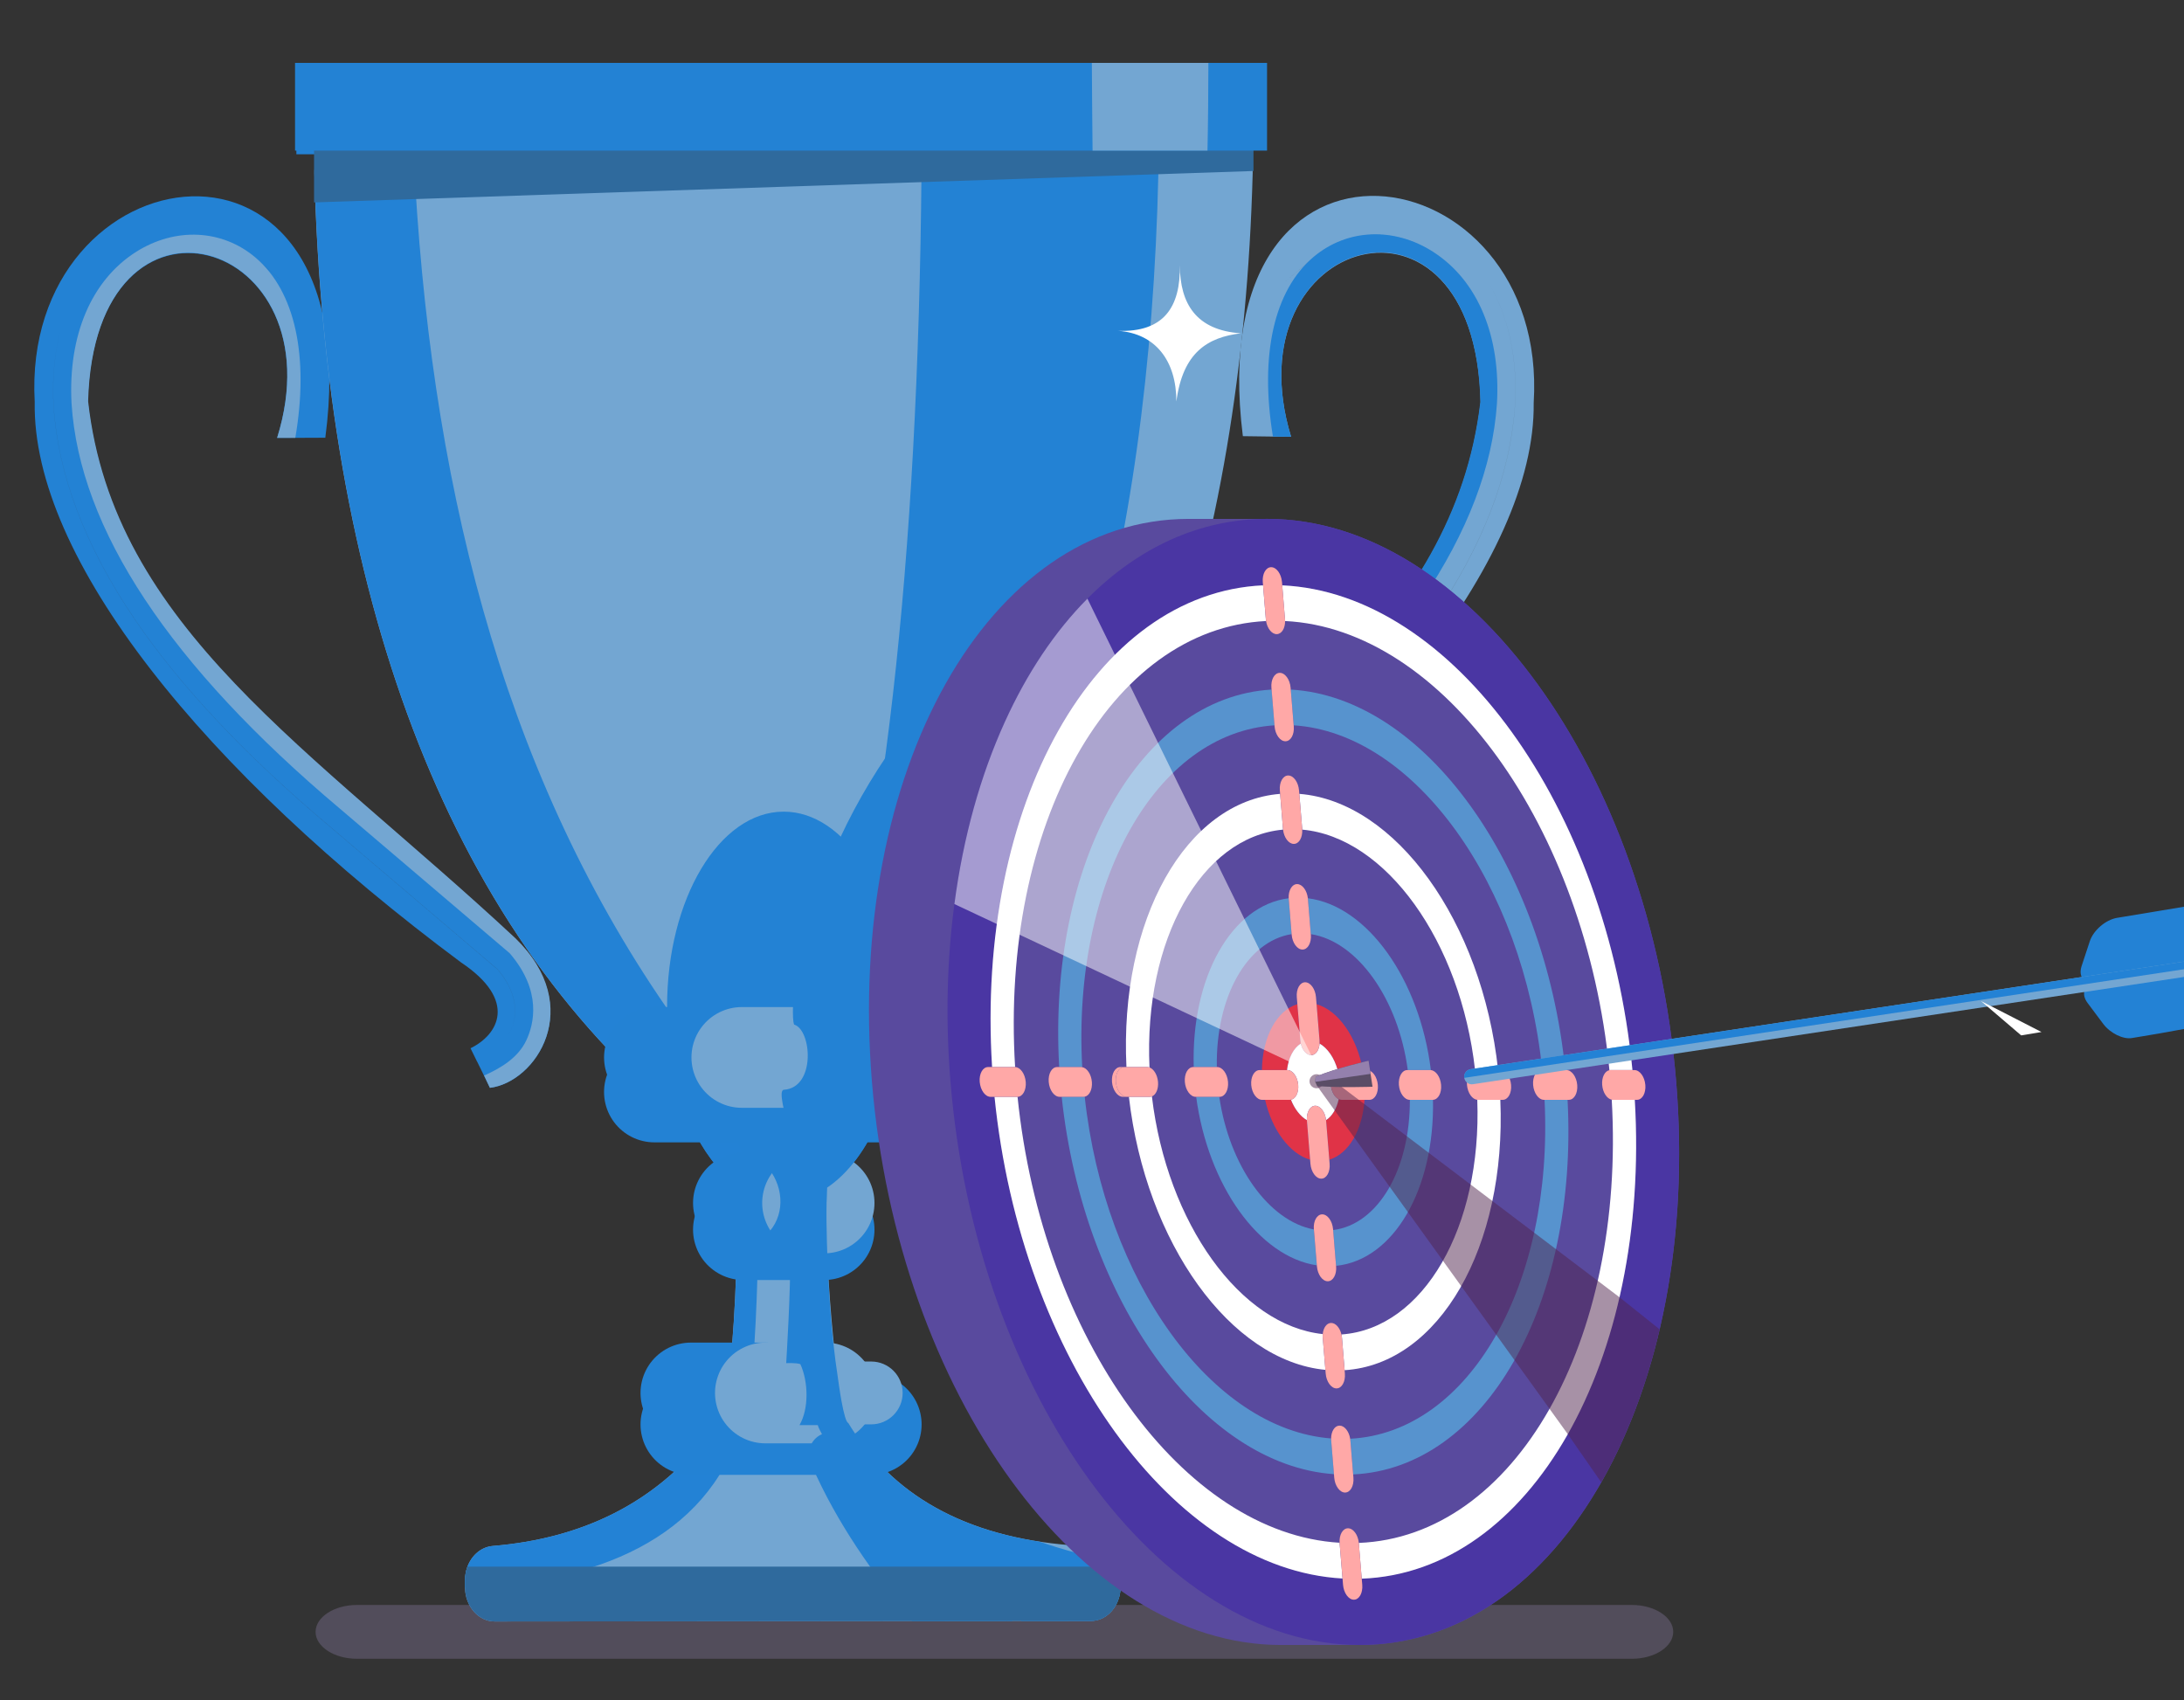 <svg width="465" height="362" viewBox="0 0 465 362" fill="none" xmlns="http://www.w3.org/2000/svg">
<rect x="0" y="0" width="465" height="362" fill="#333333" stroke="none"/>
<g clip-path="url(#clip0_2_22736)">
<g opacity="0.6">
<path opacity="0.6" d="M67.19 347.451C67.19 350.599 71.15 353.18 75.982 353.18H347.462C352.301 353.18 356.254 350.605 356.254 347.451C356.254 344.302 352.295 341.721 347.462 341.721H75.982C71.15 341.721 67.19 344.302 67.19 347.451Z" fill="#897AA0"/>
</g>
<path d="M104.312 231.609L103.489 229.932C106.556 228.56 109.418 226.098 111.27 222.999C109.418 226.098 106.562 228.554 103.495 229.919L101.593 226.041C101.587 226.041 101.587 226.048 101.581 226.048L100.178 223.186C106.051 220.343 110.329 213.061 98.17 204.919C43.431 164.208 6.793 118.84 7.392 85.604C4.355 31.745 78.916 20.137 69.264 93.198L58.994 93.242C72.275 50.623 20.068 34.918 18.69 85.561C24.052 133.709 66.165 159.364 109.718 199.938C124.67 214.539 114.107 230.406 104.312 231.609ZM54.374 54.987C47.278 48.94 37.289 48.453 28.928 53.746C25.361 56.003 22.425 59.071 20.192 62.792C22.425 59.083 25.355 56.016 28.922 53.759C37.283 48.466 47.272 48.952 54.368 54.999C62.804 62.182 62.81 62.169 54.374 54.987ZM105.983 206.415L70.068 175.835C52.266 160.842 38.343 146.041 28.697 131.851C18.154 116.346 12.336 101.028 11.401 86.315C10.858 76.134 12.891 67.138 17.143 60.143C12.891 67.144 10.852 76.147 11.395 86.328C12.33 101.041 18.147 116.359 28.691 131.864C38.337 146.054 52.26 160.854 70.062 175.848L105.976 206.428C109.693 210.867 110.628 215.393 108.676 219.52C108.489 219.913 108.283 220.293 108.059 220.661C108.283 220.293 108.495 219.907 108.682 219.508C110.634 215.387 109.699 210.861 105.983 206.415Z" fill="#2382D4"/>
<path d="M109.79 199.813C66.231 159.239 24.124 133.585 18.762 85.436C20.14 34.794 72.291 50.61 59.01 93.229C59.01 93.229 62.876 93.235 62.876 93.229C65.838 75.903 62.864 62.051 54.427 54.862C47.332 48.815 37.343 48.328 28.981 53.622C19.473 59.644 14.46 71.409 15.233 85.897C16.929 112.631 36.146 141.658 72.353 172.163L108.524 202.961L108.63 203.086C115.408 211.072 113.687 218.055 112.059 221.503C110.295 225.243 106.585 227.438 103.074 229.003L104.309 231.615C114.098 230.412 124.729 214.402 109.79 199.813Z" fill="#73A6D2"/>
<path d="M223.485 199.264C267.3 159.065 309.568 133.778 315.242 85.673C314.182 35.018 261.875 50.274 274.888 93.004L264.619 92.867C255.434 19.731 329.92 31.976 326.541 85.804C326.927 119.046 289.996 164.096 235.002 204.333C222.793 212.369 227.021 219.688 232.882 222.581L231.46 225.43C231.454 225.43 231.454 225.424 231.448 225.424L229.521 229.283C226.466 227.893 223.622 225.405 221.789 222.294C223.622 225.412 226.466 227.899 229.527 229.296L228.692 230.966C218.921 229.682 208.458 213.728 223.485 199.264ZM279.777 54.794C286.91 48.809 296.905 48.403 305.229 53.771C308.777 56.059 311.688 59.145 313.902 62.88C311.695 59.145 308.777 56.053 305.223 53.759C296.899 48.391 286.903 48.796 279.77 54.781C271.291 61.895 271.297 61.907 279.777 54.794ZM224.408 218.84C224.595 219.239 224.801 219.626 225.025 220C224.801 219.632 224.601 219.252 224.414 218.853C222.494 214.713 223.454 210.193 227.201 205.786L263.31 175.511C281.205 160.667 295.221 145.991 304.961 131.889C315.604 116.477 321.521 101.203 322.55 86.502C323.155 76.321 321.178 67.3 316.97 60.267C321.172 67.3 323.149 76.315 322.544 86.49C321.515 101.19 315.598 116.465 304.954 131.876C295.215 145.979 281.198 160.661 263.303 175.499L227.195 205.773C223.454 210.181 222.488 214.695 224.408 218.84Z" fill="#73A6D2"/>
<path d="M223.431 199.133C267.246 158.934 309.514 133.647 315.188 85.542C314.128 34.887 261.877 50.255 274.89 92.992C274.89 92.992 271.024 92.967 271.024 92.961C268.175 75.61 271.236 61.782 279.716 54.669C286.849 48.684 296.844 48.279 305.168 53.647C314.639 59.75 319.578 71.558 318.711 86.041C316.847 112.755 297.443 141.621 261.042 171.808L224.678 202.294L224.572 202.419C217.744 210.349 219.415 217.344 221.024 220.804C222.764 224.558 226.461 226.789 229.959 228.379L228.712 230.979C218.923 229.688 208.404 213.591 223.431 199.133Z" fill="#2382D4"/>
<path d="M266.712 36.869C264.517 118.809 241.696 186.696 196.759 229.551C194.24 231.964 191.64 234.302 188.972 236.54C188.398 237.032 187.818 237.512 187.238 237.993C185.019 239.819 182.755 241.59 180.436 243.304C180.417 243.516 180.386 243.728 180.361 243.934H151.866C151.847 243.716 151.816 243.504 151.797 243.304C151.174 242.843 150.563 242.382 149.946 241.908C149.041 241.216 148.144 240.524 147.258 239.807C146.753 239.408 146.254 239.003 145.755 238.591C94.097 196.615 69.193 124.837 66.936 36.876C66.899 35.398 67.236 34.014 67.859 32.848C68.969 30.747 70.971 29.338 73.252 29.338H260.39C262.678 29.338 264.679 30.747 265.783 32.848C266.407 34.008 266.749 35.398 266.712 36.869Z" fill="#73A6D2"/>
<path d="M99.002 336.472V338.08C99.077 342.045 101.877 345.237 105.325 345.237L232.274 345.119C235.765 345.113 238.59 341.833 238.59 337.781V336.59C238.59 335.512 238.39 334.483 238.022 333.56C237.05 331.085 234.924 329.352 232.429 329.265C208.792 328.379 192.449 320.225 182.442 305.767C182.367 305.661 182.286 305.555 182.217 305.449C181.731 304.745 181.263 304.021 180.815 303.286C180.746 303.18 180.677 303.074 180.609 302.962C180.185 302.862 179.673 301.104 179.15 298.236C179.087 297.887 179.025 297.531 178.963 297.151C178.85 296.478 178.738 295.755 178.626 294.994C177.485 287.245 176.375 275.119 176.057 264.533C175.957 261.471 175.939 258.535 175.988 255.873C176.007 254.819 176.045 253.816 176.094 252.862C176.113 252.488 176.132 252.132 176.157 251.777C176.431 247.525 173.519 243.928 169.853 243.928H162.739C161.036 243.928 159.509 244.701 158.387 245.948C157.027 247.438 156.254 249.607 156.447 251.951C156.447 251.976 156.454 252.008 156.454 252.033C156.535 252.943 156.597 253.897 156.653 254.888C156.666 255.225 156.684 255.574 156.703 255.935C157.239 268.036 156.242 285.2 154.982 294.994C154.882 295.761 154.789 296.484 154.683 297.151C154.627 297.531 154.571 297.893 154.514 298.236C154.003 301.291 153.479 302.98 153.018 302.556C152.831 302.824 152.644 303.093 152.444 303.361C152.164 303.747 151.889 304.134 151.603 304.508C151.266 304.957 150.929 305.393 150.58 305.823C139.263 320.144 123.844 327.588 104.901 329.159C102.475 329.358 100.437 331.116 99.526 333.56C99.19 334.452 99.002 335.437 99.002 336.472Z" fill="#73A6D2"/>
<path d="M175.872 250.673C173.073 250.368 170.211 250.543 167.418 250.717C164.175 250.917 160.945 251.197 157.697 251.284C157.048 251.303 156.45 251.39 155.882 251.521C156.076 251.683 156.269 251.858 156.469 252.008C156.543 252.918 156.606 253.872 156.662 254.863C158.271 256.104 159.966 257.051 161.731 257.7C163.439 258.323 165.217 258.647 167.031 258.647C170.198 258.647 173.21 257.656 175.991 255.848C176.01 254.794 176.047 253.791 176.097 252.831C176.222 252.75 176.34 252.656 176.465 252.569C176.222 252.008 176.01 251.372 175.872 250.673Z" fill="#DD970A"/>
<path d="M191.668 214.327C191.668 223.124 190.034 231.278 187.241 237.987C184.498 244.608 180.625 249.82 176.092 252.862C173.237 254.782 170.119 255.836 166.852 255.836C165.037 255.836 163.26 255.512 161.552 254.888C159.775 254.24 158.073 253.286 156.458 252.033C152.835 249.234 149.68 245.013 147.261 239.801C144.642 234.19 142.871 227.432 142.266 220.05C142.117 218.304 142.042 216.54 142.03 214.738V214.327C142.03 191.397 153.141 172.812 166.858 172.812C179.996 172.812 190.758 189.888 191.624 211.509C191.649 212.438 191.668 213.379 191.668 214.327Z" fill="#2382D4"/>
<path d="M170.698 237.986C170.885 237.506 171.072 237.032 171.253 236.534C172.107 234.295 172.943 231.964 173.753 229.545C188.169 186.689 195.496 118.802 196.194 36.863C196.206 35.386 196.094 34.002 195.895 32.836C195.539 30.735 194.897 29.326 194.168 29.326H241.412C243.301 29.326 244.953 30.735 245.864 32.836C246.375 34.002 246.662 35.392 246.631 36.863C244.822 118.802 225.973 186.689 188.868 229.545C186.785 231.958 184.64 234.295 182.439 236.534C181.965 237.026 181.485 237.506 181.011 237.986C179.178 239.813 177.308 241.584 175.393 243.298C175.375 243.51 175.356 243.722 175.331 243.928H168.497C168.503 243.716 168.516 243.504 168.522 243.298C169.264 241.59 169.987 239.813 170.698 237.986Z" fill="#2382D4"/>
<path d="M161.574 249.869C161.568 251.553 161.562 253.236 161.549 254.888C161.449 270.113 161.019 283.972 159.903 294.994C159.884 295.219 159.853 295.449 159.835 295.668C155.576 296.129 154.422 301.154 157.06 303.367C157.284 303.554 157.54 303.723 157.827 303.872C150.295 327.831 126.819 337.002 99.004 338.087V336.472C99.004 332.613 101.592 329.44 104.909 329.159C124.419 327.538 140.2 319.689 151.604 304.508C151.891 304.134 152.172 303.747 152.452 303.355C151.741 303.336 151.074 303.068 150.532 302.631C149.578 301.877 148.954 300.612 148.954 299.171C148.954 298.012 149.359 296.977 150.008 296.21C150.663 295.456 151.56 294.988 152.558 294.988H154.99C156.249 285.194 157.247 268.03 156.711 255.929C156.648 254.558 156.574 253.255 156.468 252.033C152.845 249.233 149.69 245.013 147.271 239.801C94.596 197.993 69.231 125.679 66.955 36.87C66.918 35.392 67.254 34.008 67.878 32.842H63.102V14.158H87.494C87.587 18.341 87.724 25.18 87.905 29.332C87.949 30.498 88.005 31.676 88.061 32.842C91.372 100.754 106.231 162.936 142.027 214.738C145.905 220.362 150.033 225.861 154.416 231.222C154.934 236.079 155.626 240.293 157.303 243.922C157.627 244.62 157.983 245.281 158.388 245.942C159.23 247.344 160.277 248.654 161.574 249.869Z" fill="#2382D5"/>
<path d="M185.496 303.286H147.1" stroke="#2382D4" stroke-width="21.451" stroke-miterlimit="10" stroke-linecap="round"/>
<path d="M162.961 296.584H147.099" stroke="#2382D4" stroke-width="21.451" stroke-miterlimit="10" stroke-linecap="round"/>
<path d="M175.711 296.584H162.96" stroke="#73A6D2" stroke-width="21.451" stroke-miterlimit="10" stroke-linecap="round"/>
<path d="M180.486 303.267H185.493C189.184 303.267 192.184 300.275 192.184 296.578C192.184 292.887 189.191 289.888 185.493 289.888H176.433C172.742 289.888 173.796 292.881 173.796 296.578C173.802 300.275 176.795 303.267 180.486 303.267Z" fill="#73A6D2"/>
<path d="M175.461 261.808H158.283" stroke="#2382D4" stroke-width="21.451" stroke-miterlimit="10" stroke-linecap="round"/>
<path d="M169.059 256.129H158.284" stroke="#2382D4" stroke-width="21.451" stroke-miterlimit="10" stroke-linecap="round"/>
<path d="M175.461 256.129H173.004" stroke="#73A6D2" stroke-width="21.451" stroke-miterlimit="10" stroke-linecap="round"/>
<path d="M193.723 232.5H139.333" stroke="#2382D4" stroke-width="21.451" stroke-miterlimit="10" stroke-linecap="round"/>
<path d="M157.949 225.144H139.337" stroke="#2382D4" stroke-width="21.451" stroke-miterlimit="10" stroke-linecap="round"/>
<path d="M193.723 225.144H157.945" stroke="#73A6D2" stroke-width="21.451" stroke-miterlimit="10" stroke-linecap="round"/>
<path d="M266.883 36.408L66.864 43.098V31.502H266.883V36.408Z" fill="#2F6A9D"/>
<path d="M62.817 13.391H269.77V32.069H62.817V13.391Z" fill="#2382D4"/>
<path d="M257.281 13.391C257.275 18.827 257.206 26.838 257.088 32.069H232.621C232.559 26.851 232.503 18.84 232.465 13.391H257.281Z" fill="#73A6D2"/>
<path d="M194.204 345.157C185.768 334.982 178.148 324.178 172.83 312.002C171.813 309.67 172.162 307.008 174.507 305.605C174.669 305.512 174.837 305.431 175.012 305.356C174.837 305.032 174.663 304.708 174.494 304.377C174.332 304.059 174.208 303.741 174.114 303.43H170.223C172.25 299.926 172.119 294.184 170.404 290.443C169.531 290.131 167.392 290.237 167.392 290.237C167.392 290.237 168.421 273.803 168.215 267.083C168.159 267.076 168.11 267.07 168.053 267.058C167.829 266.964 167.604 266.871 167.38 266.777C167.305 266.734 167.243 266.677 167.174 266.634C166.588 267.245 167.237 265.505 166.557 266.029C163.695 268.23 159.617 265.668 162.448 263.492C166.825 260.131 167.205 254.071 164.269 249.645C164.219 249.564 164.169 249.489 164.125 249.408H163.421C166.426 248.155 167.286 240.568 167.349 238.965C167.405 237.619 165.566 232.12 166.912 232.026C173.759 231.559 172.823 219.246 169.082 218.155C168.571 217.033 168.926 211.528 169.132 210.206C174.694 174.875 196.561 142.868 227.151 124.432C233.005 120.897 238.343 130.062 232.5 133.578C219.132 141.639 207.722 152.45 198.855 165.044C200.676 164.607 202.84 165.199 204.08 166.44C206.319 168.678 205.839 171.665 204.08 173.934C194.696 186.054 191.036 201.54 187.644 216.222C188.717 216.927 189.515 218.03 190.014 219.302C191.043 221.952 191.036 224.782 190.232 227.488C190.008 228.236 189.665 228.853 189.253 229.364C190.064 230.605 190.326 232.207 190.045 233.791C190.001 234.04 189.945 234.283 189.895 234.533C190.163 234.701 190.407 234.907 190.644 235.125C190.089 235.605 189.534 236.079 188.979 236.546C188.405 237.039 187.825 237.519 187.245 237.999C184.502 244.614 180.636 249.82 176.109 252.862C176.059 253.816 176.028 254.82 176.003 255.873C175.997 255.873 175.991 255.879 175.991 255.879V255.886C175.941 258.542 175.966 261.478 176.059 264.545C176.34 273.853 176.901 282.164 177.893 289.826C177.942 290.2 178.317 292.769 178.366 293.13C178.454 293.779 178.541 294.402 178.628 295.007C178.741 295.767 178.853 296.491 178.965 297.164C179.027 297.544 179.09 297.9 179.152 298.249C179.676 301.117 180.187 302.875 180.611 302.974C180.673 303.087 180.742 303.193 180.811 303.299C181.26 304.034 181.727 304.757 182.214 305.462C182.282 305.568 182.363 305.674 182.438 305.78C190.793 317.85 203.563 325.524 221.302 328.243C226.633 330.038 232.083 331.522 237.576 332.644C238.212 333.785 238.586 335.144 238.586 336.603V337.794C238.586 339.409 238.131 340.892 237.376 342.102C236.254 341.896 235.132 341.678 234.016 341.435C235.1 341.728 236.192 341.99 237.289 342.233C236.136 343.985 234.321 345.119 232.276 345.119L217.536 345.132C216.164 344.502 214.805 343.841 213.464 343.149C214.169 343.822 214.886 344.477 215.609 345.132L194.204 345.157Z" fill="#2382D4"/>
<path d="M99.006 336.472V338.081C99.081 342.046 101.881 345.238 105.329 345.238L232.277 345.119C235.769 345.113 238.594 341.834 238.594 337.781V336.591C238.594 335.512 238.394 334.483 238.026 333.561H99.53C99.193 334.452 99.006 335.437 99.006 336.472Z" fill="#2F6A9D"/>
<path d="M251.201 56.439C251.37 65.411 247.753 70.803 238.014 70.436C246.013 70.984 250.465 76.82 250.465 85.486C251.831 74.987 257.174 71.813 264.195 70.966C254.761 70.323 251.226 64.762 251.201 56.439Z" fill="white"/>
<path d="M292.991 227.35C294.175 227.138 272.602 235.63 272.602 235.63C272.602 235.63 294.026 240.486 293.514 240.499L292.991 227.35Z" fill="black"/>
<path d="M253.075 110.48H269.973L291.391 350.244H272.729C230.061 350.244 191.073 296.572 185.648 230.362C180.217 164.152 210.408 110.48 253.075 110.48Z" fill="#594A9E"/>
<path d="M269.801 110.479C312.468 110.479 351.457 164.152 356.881 230.362C362.306 296.571 332.121 350.244 289.454 350.244C246.786 350.244 207.798 296.571 202.373 230.362C196.942 164.152 227.133 110.479 269.801 110.479Z" fill="#594A9E"/>
<path d="M203.203 192.488C205.092 178.161 208.783 165.037 213.952 153.684C218.66 143.323 224.602 134.432 231.523 127.462C242.235 116.683 255.298 110.473 269.801 110.473C312.468 110.473 351.457 164.146 356.881 230.356C358.428 249.258 357.081 267.139 353.365 283.03C350.522 295.188 346.3 306.185 340.932 315.599C328.736 337.014 310.635 350.238 289.46 350.238C246.793 350.238 207.804 296.565 202.373 230.349C201.282 217.12 201.619 204.389 203.203 192.488ZM208.59 230.356C208.733 232.101 209.768 233.523 210.891 233.523H211.751C217.369 289.128 249.904 334.103 285.838 336.073L285.95 337.426C286.093 339.172 287.122 340.593 288.251 340.593C289.379 340.593 290.177 339.172 290.034 337.426L289.928 336.117C307.948 335.456 323.349 323.822 333.805 305.356C338.581 296.933 342.322 287.089 344.816 276.204C347.747 263.404 348.95 249.184 348.071 234.171H348.526C349.661 234.171 350.453 232.756 350.31 231.004C350.166 229.258 349.131 227.837 348.009 227.837H347.572C342.123 171.727 309.251 126.29 273.006 124.632L272.943 123.934C272.8 122.194 271.771 120.773 270.642 120.773C269.514 120.773 268.722 122.194 268.865 123.934L268.922 124.632C257.031 125.174 246.294 130.511 237.384 139.426C231.224 145.592 225.93 153.472 221.734 162.674C217.182 172.643 213.921 184.171 212.231 196.739C210.934 206.353 210.56 216.59 211.227 227.201H210.373C209.244 227.195 208.446 228.61 208.59 230.356Z" fill="#4A36A3"/>
<path d="M274.822 146.82L274.79 146.428C274.647 144.676 273.618 143.26 272.49 143.26C271.367 143.26 270.563 144.676 270.706 146.428L270.738 146.82C242.779 148.447 223.007 183.61 225.526 227.195H225.065C223.942 227.195 223.138 228.61 223.282 230.362C223.425 232.108 224.46 233.529 225.582 233.529H226.044C230.645 276.902 255.96 311.927 284.012 313.878L284.075 314.627C284.218 316.372 285.253 317.794 286.376 317.794C287.504 317.794 288.302 316.372 288.159 314.627L288.103 313.928C316.136 312.625 336.058 277.675 333.751 234.171H334.025C335.147 234.171 335.952 232.756 335.808 231.004C335.665 229.258 334.63 227.837 333.507 227.837H333.264C328.831 183.953 303.186 148.46 274.822 146.82ZM269.559 132.232C269.809 133.803 270.769 135.025 271.816 135.025C272.864 135.025 273.625 133.809 273.612 132.232C307.164 133.878 337.573 175.929 342.673 227.856C341.669 228.036 340.99 229.377 341.121 231.004C341.251 232.619 342.137 233.947 343.159 234.146C346.121 285.705 322.521 327.201 289.3 328.511C289.144 326.784 288.121 325.393 286.999 325.393C285.895 325.393 285.104 326.765 285.21 328.473C251.97 326.503 221.91 284.944 216.641 233.529C217.745 233.498 218.524 232.089 218.381 230.362C218.237 228.629 217.227 227.226 216.117 227.195C212.956 175.561 236.413 133.859 269.559 132.232Z" fill="#594A9E"/>
<path d="M343.159 234.146C343.246 234.165 343.333 234.171 343.421 234.171H348.066C351.358 289.907 325.837 334.801 289.923 336.123L289.305 328.561C289.305 328.542 289.305 328.529 289.299 328.511C322.52 327.195 346.127 285.699 343.159 234.146ZM216.647 233.529C221.915 284.938 251.975 326.503 285.215 328.473C285.215 328.505 285.221 328.529 285.221 328.561L285.839 336.086C249.899 334.109 217.364 289.14 211.746 233.535H216.609C216.622 233.529 216.634 233.529 216.647 233.529ZM273 124.626C309.246 126.284 342.118 171.721 347.567 227.831H342.897C342.816 227.831 342.741 227.837 342.666 227.849C337.566 175.916 307.157 133.865 273.605 132.226C273.605 132.101 273.599 131.976 273.586 131.851L273 124.626ZM268.923 124.626L269.515 131.851C269.527 131.976 269.54 132.101 269.559 132.226C236.412 133.859 212.955 175.561 216.129 227.189C216.117 227.189 216.104 227.189 216.092 227.189H211.228C207.718 171.378 233.083 126.272 268.923 124.626Z" fill="white"/>
<path d="M276.642 169.027L276.579 168.279C276.436 166.527 275.407 165.112 274.278 165.112C273.156 165.112 272.352 166.527 272.495 168.279L272.558 169.027C252.486 170.623 238.301 195.842 239.835 227.195H239.349H238.532C237.41 227.195 236.605 228.61 236.749 230.362C236.892 232.108 237.927 233.529 239.05 233.529H239.866H240.353C243.932 264.664 262.026 289.758 282.191 291.665L282.253 292.451C282.397 294.203 283.432 295.618 284.554 295.618C285.683 295.618 286.481 294.203 286.337 292.451L286.281 291.734C306.433 290.456 320.762 265.437 319.434 234.171H319.945C321.067 234.171 321.872 232.756 321.728 231.004C321.585 229.258 320.55 227.837 319.428 227.837H318.966C315.543 196.191 297.112 170.642 276.642 169.027ZM271.367 154.433L271.385 154.663C271.529 156.409 272.564 157.83 273.686 157.83C274.815 157.83 275.613 156.409 275.469 154.663L275.451 154.433C301.109 156.066 324.279 188.149 328.375 227.837H328.213C327.084 227.837 326.286 229.258 326.43 231.004C326.573 232.756 327.602 234.171 328.73 234.171H328.861C330.825 273.486 312.818 305.038 287.478 306.322C287.229 304.758 286.263 303.536 285.221 303.536C284.192 303.536 283.432 304.726 283.426 306.273C258.061 304.346 235.202 272.713 230.963 233.51C231.948 233.311 232.621 231.977 232.49 230.368C232.359 228.753 231.468 227.425 230.451 227.226C228.244 187.818 246.102 156.054 271.367 154.433Z" fill="#594A9E"/>
<path d="M328.852 234.171H333.753C336.054 277.669 316.132 312.619 288.105 313.928L287.513 306.709C287.5 306.578 287.488 306.453 287.469 306.329C312.803 305.032 330.816 273.486 328.852 234.171ZM230.947 233.504C235.193 272.706 258.045 304.346 283.41 306.266C283.41 306.41 283.416 306.553 283.429 306.696L284.015 313.872C255.956 311.921 230.648 276.896 226.046 233.523H230.691C230.779 233.529 230.86 233.523 230.947 233.504ZM274.818 146.82C303.176 148.46 328.827 183.953 333.267 227.837H328.366C324.269 188.148 301.099 156.066 275.441 154.433L274.818 146.82ZM270.734 146.82L271.357 154.433C246.099 156.054 228.235 187.818 230.423 227.22C230.336 227.201 230.249 227.195 230.161 227.195H225.516C223.003 183.604 242.781 148.448 270.734 146.82Z" fill="#5793CE"/>
<path d="M278.463 191.253C278.276 189.576 277.272 188.236 276.175 188.236C275.084 188.236 274.298 189.576 274.385 191.253C262.196 192.781 253.591 208.08 254.165 227.195H254.052C252.93 227.195 252.126 228.61 252.269 230.362C252.413 232.108 253.448 233.529 254.57 233.529H254.682C257.207 252.432 268.1 267.594 280.371 269.414L280.39 269.645C280.533 271.397 281.568 272.812 282.691 272.812C283.819 272.812 284.617 271.397 284.474 269.645L284.462 269.52C296.732 268.292 305.474 253.199 305.1 234.171C306.197 234.127 306.964 232.725 306.827 231.004C306.69 229.321 305.724 227.943 304.651 227.843C302.263 208.429 291.046 192.806 278.463 191.253ZM273.188 176.64C273.369 178.335 274.379 179.682 275.477 179.682C276.58 179.682 277.366 178.329 277.266 176.64C295.036 178.236 310.992 200.387 314.06 227.837C312.963 227.887 312.196 229.29 312.339 231.004C312.476 232.7 313.449 234.078 314.534 234.165C315.532 261.266 303.086 282.893 285.615 284.121C285.291 282.719 284.393 281.678 283.426 281.678C282.479 281.678 281.762 282.681 281.643 284.047C264.135 282.208 248.46 260.456 245.261 233.435C246.128 233.099 246.689 231.846 246.564 230.356C246.439 228.866 245.672 227.619 244.756 227.276C243.515 200.087 255.798 178.223 273.188 176.64Z" fill="#594A9E"/>
<path d="M314.532 234.165C314.569 234.165 314.607 234.171 314.638 234.171H319.439C320.761 265.431 306.432 290.449 286.286 291.734L285.725 284.851C285.707 284.601 285.669 284.358 285.613 284.128C303.084 282.893 315.529 261.266 314.532 234.165ZM245.253 233.435C248.451 260.455 264.127 282.207 281.635 284.047C281.616 284.302 281.61 284.57 281.635 284.845L282.196 291.665C262.031 289.757 243.937 264.664 240.358 233.529H244.772C244.941 233.529 245.103 233.498 245.253 233.435ZM276.641 169.027C297.111 170.642 315.542 196.191 318.965 227.837H314.12C314.102 227.837 314.083 227.837 314.058 227.837C310.984 200.387 295.028 178.242 277.264 176.64C277.264 176.596 277.258 176.559 277.258 176.515L276.641 169.027ZM272.556 169.027L273.168 176.515C273.174 176.559 273.174 176.596 273.18 176.64C255.79 178.223 243.507 200.087 244.741 227.282C244.579 227.226 244.417 227.195 244.249 227.195H239.834C238.3 195.842 252.485 170.623 272.556 169.027Z" fill="white"/>
<path d="M280.314 213.809L280.189 212.313C280.046 210.567 279.017 209.146 277.888 209.146C276.766 209.146 275.962 210.567 276.105 212.313L276.23 213.809C271.84 215.137 268.785 220.767 268.679 227.837H268.193C267.07 227.837 266.266 229.258 266.409 231.004C266.553 232.756 267.588 234.171 268.71 234.171H269.359C270.849 240.636 274.621 245.674 278.948 246.921L279.017 247.787C279.16 249.539 280.195 250.96 281.318 250.96C282.446 250.96 283.244 249.539 283.101 247.787L283.032 246.921C287.154 245.674 290.091 240.636 290.527 234.177H291.581C292.71 234.177 293.508 232.762 293.364 231.01C293.221 229.265 292.186 227.843 291.057 227.843H290.159C288.894 220.767 284.916 215.137 280.314 213.809ZM275.008 198.89L275.02 199.009C275.164 200.754 276.199 202.176 277.321 202.176C278.45 202.176 279.248 200.754 279.104 199.009L279.092 198.89C288.968 200.405 297.716 212.625 299.743 227.831H299.631C298.508 227.831 297.704 229.252 297.847 230.998C297.991 232.75 299.026 234.165 300.148 234.165H300.179C300.242 248.997 293.414 260.699 283.843 261.889L283.831 261.721C283.687 259.969 282.652 258.554 281.524 258.554C280.401 258.554 279.597 259.969 279.74 261.721L279.747 261.765C270.182 260.007 261.758 248.23 259.607 233.529H259.682C260.81 233.529 261.608 232.107 261.465 230.362C261.322 228.61 260.293 227.195 259.164 227.195H259.089C258.821 212.276 265.512 200.38 275.008 198.89Z" fill="#594A9E"/>
<path d="M305.102 234.165C305.476 253.192 296.734 268.286 284.463 269.514L283.84 261.896C293.411 260.705 300.238 249.003 300.176 234.171H305.046C305.064 234.171 305.083 234.171 305.102 234.165ZM254.678 233.529H259.597C261.748 248.236 270.172 260.007 279.737 261.765L280.367 269.408C268.096 267.594 257.209 252.432 254.678 233.529ZM278.459 191.253C291.041 192.806 302.258 208.429 304.647 227.837C304.603 227.831 304.565 227.831 304.522 227.831H299.733C297.707 212.619 288.959 200.399 279.082 198.89L278.471 191.403C278.471 191.353 278.465 191.303 278.459 191.253ZM274.381 191.253C274.381 191.303 274.387 191.353 274.393 191.403L275.004 198.89C265.508 200.38 258.818 212.276 259.08 227.195H254.16C253.586 208.08 262.185 192.781 274.381 191.253Z" fill="#5793CE"/>
<path d="M274.863 234.146C275.642 236.129 276.858 237.693 278.255 238.498C278.255 238.535 278.261 238.566 278.261 238.604L278.941 246.92C274.614 245.673 270.841 240.636 269.351 234.171H274.626C274.707 234.171 274.788 234.158 274.863 234.146ZM285.033 234.028C285.232 234.121 285.444 234.171 285.656 234.171H290.52C290.089 240.63 287.146 245.667 283.025 246.914L282.345 238.604C282.345 238.566 282.339 238.529 282.333 238.498C283.623 237.675 284.59 236.06 285.033 234.028ZM280.313 213.809C284.92 215.137 288.892 220.767 290.158 227.837H285.139C285.026 227.837 284.92 227.849 284.821 227.874C284.104 225.256 282.663 223.155 280.955 222.195C280.967 221.97 280.967 221.733 280.949 221.496L280.313 213.809ZM276.228 213.803L276.858 221.49C276.877 221.727 276.914 221.964 276.964 222.188C275.418 223.142 274.32 225.231 274.027 227.83H268.678C268.784 220.761 271.839 215.131 276.228 213.803Z" fill="#E03347"/>
<path d="M276.965 222.188C277.283 223.604 278.187 224.657 279.16 224.657C280.133 224.657 280.862 223.604 280.95 222.188C282.658 223.149 284.098 225.25 284.815 227.868C283.861 228.105 283.225 229.42 283.35 230.998C283.469 232.419 284.167 233.622 285.027 234.021C284.585 236.06 283.618 237.669 282.328 238.492C282.153 236.79 281.143 235.43 280.039 235.43C278.936 235.43 278.144 236.79 278.25 238.492C276.853 237.687 275.637 236.122 274.858 234.14C275.862 233.959 276.535 232.619 276.404 230.992C276.261 229.246 275.232 227.824 274.103 227.824H274.022C274.322 225.231 275.419 223.142 276.965 222.188Z" fill="white"/>
<path d="M238.541 227.195H239.357C238.235 227.195 237.431 228.61 237.574 230.362C237.718 232.107 238.753 233.529 239.875 233.529H239.058C237.936 233.529 236.901 232.107 236.757 230.362C236.62 228.61 237.418 227.195 238.541 227.195Z" fill="#FFA8A7"/>
<path d="M210.375 227.195H211.229H216.092C216.105 227.195 216.117 227.195 216.13 227.195C217.24 227.226 218.25 228.629 218.393 230.362C218.537 232.089 217.757 233.498 216.654 233.529C216.641 233.529 216.629 233.529 216.616 233.529H211.753H210.898C209.776 233.529 208.741 232.107 208.598 230.362C208.448 228.61 209.246 227.195 210.375 227.195Z" fill="#FFA8A7"/>
<path d="M225.068 227.195H225.53H230.175C230.262 227.195 230.35 227.201 230.437 227.22C231.459 227.419 232.345 228.747 232.476 230.362C232.607 231.97 231.94 233.304 230.948 233.504C230.867 233.523 230.78 233.529 230.693 233.529H226.047H225.586C224.464 233.529 223.429 232.107 223.285 230.362C223.142 228.61 223.94 227.195 225.068 227.195Z" fill="#FFA8A7"/>
<path d="M239.355 227.195H239.842H244.256C244.425 227.195 244.587 227.226 244.749 227.282C245.672 227.619 246.432 228.865 246.557 230.362C246.682 231.852 246.114 233.099 245.254 233.441C245.104 233.498 244.942 233.535 244.774 233.535H240.359H239.873C238.751 233.535 237.716 232.114 237.572 230.368C237.429 228.61 238.233 227.195 239.355 227.195Z" fill="#FFA8A7"/>
<path d="M254.053 227.195H254.165H259.084H259.159C260.288 227.195 261.316 228.61 261.46 230.362C261.603 232.107 260.805 233.529 259.677 233.529H259.602H254.682H254.57C253.448 233.529 252.413 232.107 252.269 230.362C252.132 228.61 252.93 227.195 254.053 227.195Z" fill="#FFA8A7"/>
<path d="M342.9 227.837H347.57H348.001C349.129 227.837 350.164 229.258 350.308 231.004C350.451 232.756 349.653 234.171 348.524 234.171H348.069H343.424C343.337 234.171 343.249 234.165 343.162 234.146C342.139 233.946 341.254 232.618 341.123 231.004C340.992 229.377 341.672 228.036 342.676 227.855C342.744 227.843 342.819 227.837 342.9 227.837Z" fill="#FFA8A7"/>
<path d="M328.205 227.837H328.367H333.268H333.511C334.633 227.837 335.668 229.258 335.811 231.004C335.955 232.756 335.157 234.171 334.028 234.171H333.754H328.853H328.722C327.593 234.171 326.565 232.756 326.421 231.004C326.278 229.258 327.076 227.837 328.205 227.837Z" fill="#FFA8A7"/>
<path d="M314.123 227.837H318.967H319.429C320.551 227.837 321.586 229.258 321.729 231.004C321.873 232.756 321.075 234.171 319.946 234.171H319.441H314.64C314.603 234.171 314.565 234.171 314.534 234.165C313.449 234.077 312.483 232.7 312.339 231.004C312.196 229.289 312.963 227.887 314.06 227.837C314.079 227.837 314.104 227.837 314.123 227.837Z" fill="#FFA8A7"/>
<path d="M299.625 227.837H299.737H304.526C304.569 227.837 304.607 227.837 304.651 227.843C305.729 227.943 306.689 229.32 306.827 231.004C306.97 232.724 306.197 234.121 305.099 234.171C305.081 234.171 305.062 234.171 305.043 234.171H300.174H300.142C299.02 234.171 297.985 232.756 297.842 231.004C297.705 229.258 298.503 227.837 299.625 227.837Z" fill="#FFA8A7"/>
<path d="M285.134 227.837H290.153H291.051C292.18 227.837 293.215 229.258 293.358 231.004C293.502 232.756 292.704 234.171 291.575 234.171H290.521H285.658C285.446 234.171 285.24 234.121 285.034 234.027C284.174 233.628 283.469 232.425 283.357 231.004C283.226 229.426 283.862 228.117 284.822 227.874C284.922 227.849 285.028 227.837 285.134 227.837Z" fill="#FFA8A7"/>
<path d="M268.192 227.837H268.678H274.028H274.109C275.237 227.837 276.266 229.258 276.41 231.004C276.54 232.631 275.867 233.971 274.863 234.152C274.788 234.165 274.707 234.171 274.626 234.171H269.351H268.703C267.58 234.171 266.545 232.756 266.402 231.004C266.265 229.258 267.063 227.837 268.192 227.837Z" fill="#FFA8A7"/>
<path d="M287.008 325.394C288.124 325.394 289.153 326.79 289.308 328.511C289.308 328.529 289.309 328.542 289.315 328.561L289.932 336.123L290.038 337.432C290.181 339.178 289.383 340.599 288.255 340.599C287.132 340.599 286.097 339.178 285.954 337.432L285.842 336.086L285.224 328.561C285.224 328.529 285.218 328.505 285.218 328.473C285.106 326.765 285.898 325.394 287.008 325.394Z" fill="#FFA8A7"/>
<path d="M285.21 303.535C286.257 303.535 287.218 304.757 287.467 306.322C287.486 306.447 287.504 306.572 287.511 306.703L288.103 313.922L288.159 314.62C288.303 316.366 287.504 317.787 286.376 317.787C285.254 317.787 284.218 316.366 284.075 314.62L284.013 313.872L283.427 306.696C283.414 306.547 283.408 306.403 283.408 306.266C283.427 304.726 284.181 303.535 285.21 303.535Z" fill="#FFA8A7"/>
<path d="M283.421 281.677C284.387 281.677 285.285 282.719 285.609 284.121C285.665 284.352 285.703 284.595 285.722 284.845L286.283 291.727L286.339 292.444C286.482 294.196 285.684 295.612 284.556 295.612C283.433 295.612 282.398 294.196 282.255 292.444L282.192 291.659L281.631 284.838C281.606 284.564 281.613 284.296 281.631 284.04C281.756 282.687 282.473 281.677 283.421 281.677Z" fill="#FFA8A7"/>
<path d="M281.52 258.554C282.649 258.554 283.677 259.969 283.827 261.721L283.84 261.889L284.463 269.508L284.476 269.633C284.619 271.384 283.821 272.8 282.692 272.8C281.57 272.8 280.535 271.384 280.392 269.633L280.373 269.402L279.743 261.758L279.737 261.715C279.593 259.975 280.398 258.554 281.52 258.554Z" fill="#FFA8A7"/>
<path d="M270.645 120.767C271.774 120.767 272.803 122.188 272.946 123.934L273.002 124.626L273.594 131.851C273.607 131.976 273.613 132.101 273.613 132.226C273.626 133.797 272.865 135.019 271.817 135.019C270.776 135.019 269.81 133.803 269.56 132.226C269.542 132.101 269.523 131.976 269.517 131.851L268.924 124.626L268.868 123.934C268.725 122.188 269.523 120.767 270.645 120.767Z" fill="#FFA8A7"/>
<path d="M272.486 143.26C273.614 143.26 274.643 144.675 274.786 146.427L274.818 146.82L275.441 154.432L275.46 154.663C275.603 156.409 274.805 157.83 273.677 157.83C272.554 157.83 271.519 156.409 271.376 154.663L271.357 154.432L270.734 146.82L270.702 146.427C270.559 144.675 271.357 143.26 272.486 143.26Z" fill="#FFA8A7"/>
<path d="M274.277 165.112C275.405 165.112 276.434 166.527 276.577 168.279L276.64 169.027L277.251 176.515C277.257 176.558 277.257 176.596 277.257 176.64C277.357 178.335 276.571 179.682 275.468 179.682C274.37 179.682 273.36 178.329 273.179 176.64C273.173 176.602 273.173 176.558 273.167 176.515L272.556 169.027L272.493 168.279C272.356 166.527 273.154 165.112 274.277 165.112Z" fill="#FFA8A7"/>
<path d="M276.172 188.236C277.27 188.236 278.274 189.576 278.461 191.253C278.467 191.303 278.473 191.353 278.473 191.403L279.084 198.89L279.097 199.009C279.24 200.755 278.442 202.176 277.313 202.176C276.191 202.176 275.156 200.755 275.013 199.009L275 198.89L274.389 191.403C274.383 191.353 274.383 191.303 274.377 191.253C274.296 189.576 275.081 188.236 276.172 188.236Z" fill="#FFA8A7"/>
<path d="M277.887 209.14C279.015 209.14 280.044 210.561 280.188 212.307L280.312 213.803L280.942 221.49C280.961 221.733 280.961 221.964 280.948 222.188C280.861 223.604 280.132 224.657 279.159 224.657C278.186 224.657 277.288 223.604 276.964 222.188C276.914 221.964 276.877 221.733 276.858 221.49L276.228 213.803L276.104 212.307C275.96 210.561 276.765 209.14 277.887 209.14Z" fill="#FFA8A7"/>
<path d="M280.044 235.437C281.147 235.437 282.157 236.796 282.332 238.498C282.338 238.535 282.338 238.566 282.344 238.604L283.024 246.914L283.093 247.781C283.236 249.533 282.438 250.954 281.309 250.954C280.187 250.954 279.152 249.533 279.009 247.781L278.94 246.914L278.26 238.597C278.26 238.56 278.254 238.529 278.254 238.491C278.148 236.796 278.94 235.437 280.044 235.437Z" fill="#FFA8A7"/>
<path opacity="0.5" d="M280.441 231.241L333.802 305.356L340.922 315.605C346.297 306.191 350.518 295.194 353.355 283.037L344.807 276.204L284.481 230.524L280.441 231.241Z" fill="#51244E"/>
<path opacity="0.5" d="M280.308 231.708C279.482 231.708 278.812 231.038 278.812 230.212C278.812 229.386 279.482 228.716 280.308 228.716C281.135 228.716 281.805 229.386 281.805 230.212C281.805 231.038 281.135 231.708 280.308 231.708Z" fill="#51244E"/>
<path opacity="0.5" d="M203.203 192.488L212.232 196.733L278.119 227.743L279.16 224.657L237.384 139.42L231.523 127.462C224.602 134.433 218.66 143.317 213.952 153.684C208.783 165.037 205.092 178.155 203.203 192.488Z" fill="white"/>
<path d="M446.208 209.189C443.782 209.595 442.435 208.011 443.202 205.679L444.948 200.393C445.721 198.061 448.334 195.823 450.753 195.424L473.35 191.671C475.775 191.265 477.122 192.849 476.355 195.181L474.609 200.468C473.836 202.799 471.223 205.037 468.804 205.436L446.208 209.189Z" fill="#2382D5"/>
<path d="M446.195 209.215C443.776 209.632 442.996 211.577 444.468 213.541L447.816 218.018C449.288 219.981 452.031 221.334 453.908 221.016C455.785 220.698 458.298 220.281 459.489 220.081C460.679 219.882 463.622 219.352 466.042 218.903L478.98 216.496C481.393 216.048 482.01 214.202 480.345 212.394L476.186 207.868C474.528 206.06 471.186 204.919 468.767 205.337L446.195 209.215Z" fill="#2382D5"/>
<path d="M313.602 230.848L473.211 206.771C474.096 206.633 474.695 205.804 474.564 204.925C474.427 204.04 473.598 203.435 472.718 203.572L313.11 227.65C312.224 227.787 311.626 228.616 311.757 229.495C311.894 230.38 312.723 230.985 313.602 230.848Z" fill="#73A6D2"/>
<path d="M474.562 204.925C474.425 204.04 473.596 203.435 472.717 203.572L313.108 227.65C312.223 227.787 311.624 228.616 311.755 229.495L474.562 204.925Z" fill="#2382D5"/>
<path d="M421.787 213.148L430.335 220.449L434.656 219.732C429.244 216.927 421.787 213.148 421.787 213.148Z" fill="white"/>
<path d="M280.436 231.241C285.262 231.633 292.227 231.384 292.227 231.384L291.859 228.946L291.391 225.848C291.391 225.848 284.582 227.388 280.112 229.246L280.031 230.349L280.436 231.241Z" fill="#5A4D66"/>
<path d="M280.032 230.343L291.816 228.641L291.392 225.848C291.392 225.848 284.584 227.388 280.113 229.246L280.032 230.343Z" fill="#9480AD"/>
</g>
<defs>
<clipPath id="clip0_2_22736">
<rect width="465" height="362" fill="white" transform="matrix(-1 0 0 1 465 0)"/>
</clipPath>
</defs>
</svg>
